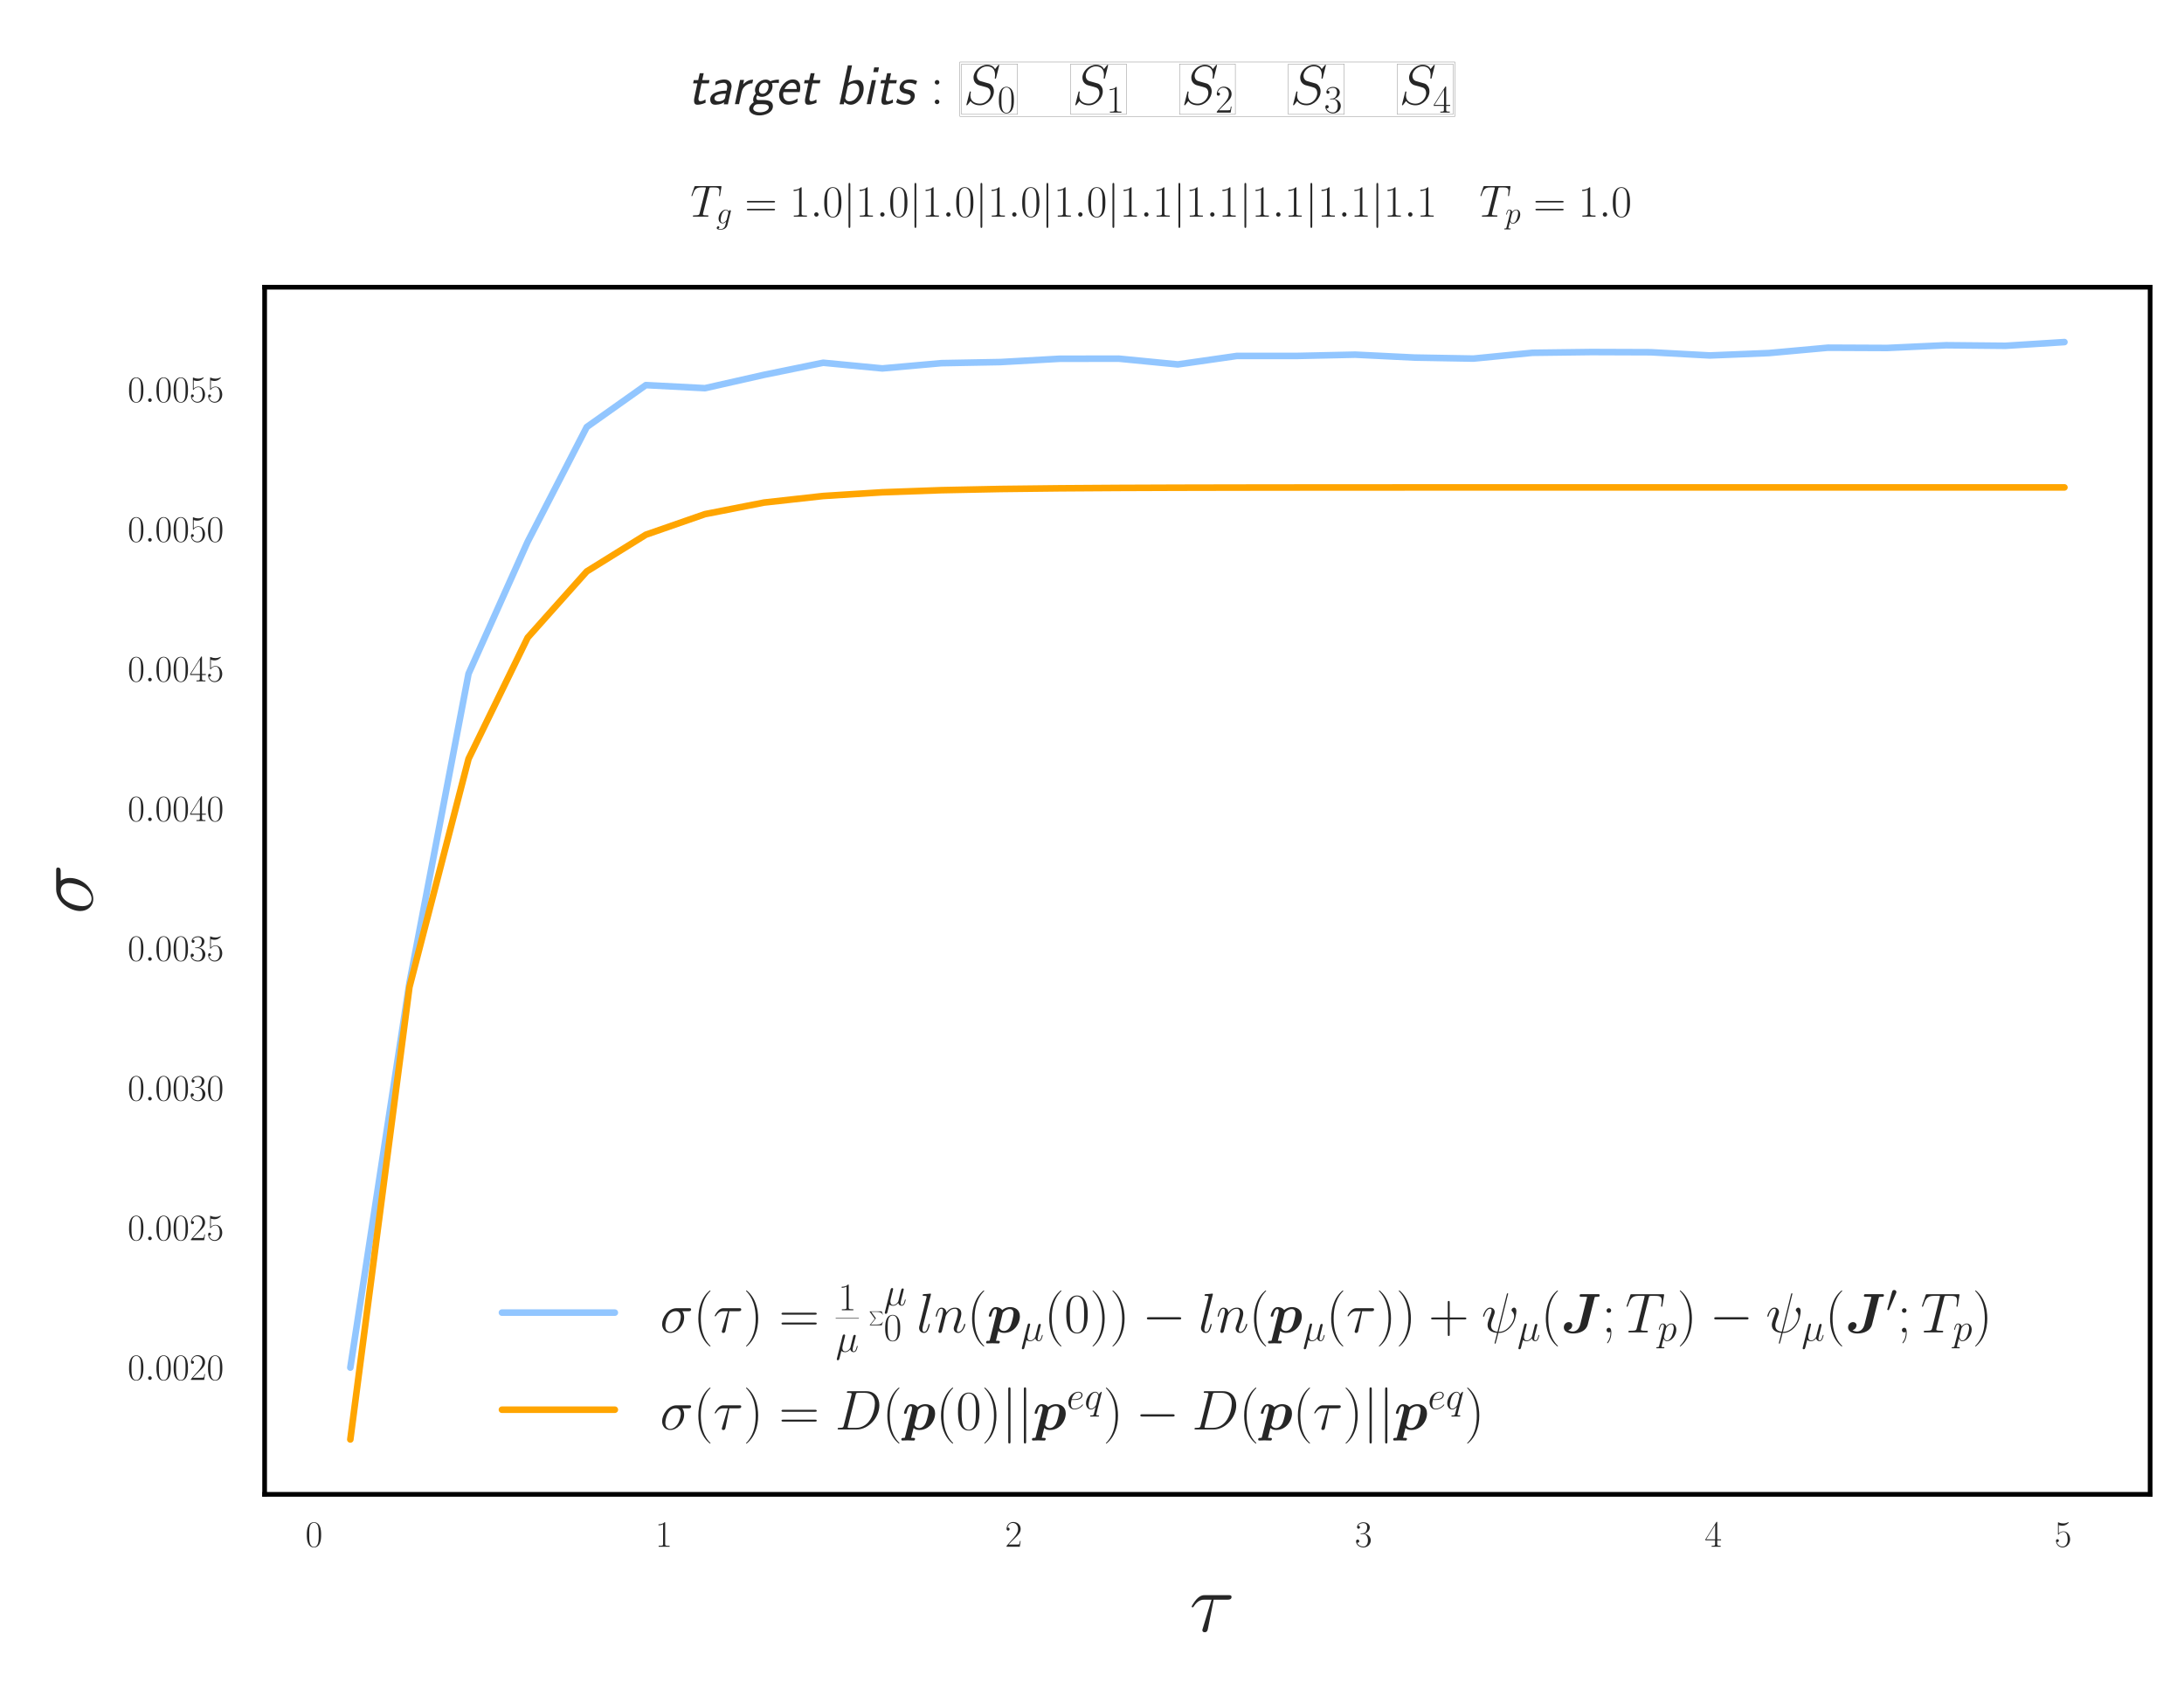 <?xml version="1.0" encoding="utf-8" standalone="no"?>
<!DOCTYPE svg PUBLIC "-//W3C//DTD SVG 1.1//EN"
  "http://www.w3.org/Graphics/SVG/1.1/DTD/svg11.dtd">
<!-- Created with matplotlib (https://matplotlib.org/) -->
<svg height="357.49pt" version="1.1" viewBox="0 0 464.361 357.49" width="464.361pt" xmlns="http://www.w3.org/2000/svg" xmlns:xlink="http://www.w3.org/1999/xlink">
 <defs>
  <style type="text/css">
*{stroke-linecap:butt;stroke-linejoin:round;}
  </style>
 </defs>
 <g id="figure_1">
  <g id="patch_1">
   <path d="M 0 357.49 
L 464.361 357.49 
L 464.361 -0 
L 0 -0 
z
" style="fill:none;"/>
  </g>
  <g id="axes_1">
   <g id="patch_2">
    <path d="M 56.265 317.664 
L 457.161 317.664 
L 457.161 61.056 
L 56.265 61.056 
z
" style="fill:none;"/>
   </g>
   <g id="matplotlib.axis_1">
    <g id="xtick_1">
     <g id="line2d_1"/>
     <g id="text_1">
      <!-- $\mathdefault{0}$ -->
      <defs>
       <path d="M 42 31.641 
C 42 37.75 41.906 48.125 37.703 56.109 
C 34 63.109 28.094 65.594 22.906 65.594 
C 18.094 65.594 12 63.406 8.203 56.203 
C 4.203 48.719 3.797 39.438 3.797 31.641 
C 3.797 25.953 3.906 17.281 7 9.672 
C 11.297 -0.609 19 -2 22.906 -2 
C 27.5 -2 34.5 -0.109 38.594 9.375 
C 41.594 16.281 42 24.359 42 31.641 
z
M 22.906 -0.406 
C 16.5 -0.406 12.703 5.078 11.297 12.688 
C 10.203 18.562 10.203 27.156 10.203 32.75 
C 10.203 40.438 10.203 46.828 11.5 52.922 
C 13.406 61.391 19 64 22.906 64 
C 27 64 32.297 61.297 34.203 53.125 
C 35.5 47.438 35.594 40.734 35.594 32.75 
C 35.594 26.25 35.594 18.266 34.406 12.375 
C 32.297 1.484 26.406 -0.406 22.906 -0.406 
z
" id="CMR17-48"/>
      </defs>
      <g style="fill:#262626;" transform="translate(64.932 328.799)scale(0.08 -0.08)">
       <use transform="scale(0.996)" xlink:href="#CMR17-48"/>
      </g>
     </g>
    </g>
    <g id="xtick_2">
     <g id="line2d_2"/>
     <g id="text_2">
      <!-- $\mathdefault{1}$ -->
      <defs>
       <path d="M 26.594 63.406 
C 26.594 65.5 26.5 65.5 25.094 65.5 
C 21.203 61.188 15.297 59.797 9.703 59.797 
C 9.406 59.797 8.906 59.797 8.797 59.5 
C 8.703 59.297 8.703 59.094 8.703 57 
C 11.797 57 17 57.594 21 59.984 
L 21 7.203 
C 21 3.688 20.797 2.5 12.203 2.5 
L 9.203 2.5 
L 9.203 0 
C 14 0 19 0 23.797 0 
C 28.594 0 33.594 0 38.406 0 
L 38.406 2.5 
L 35.406 2.5 
C 26.797 2.5 26.594 3.594 26.594 7.156 
z
" id="CMR17-49"/>
      </defs>
      <g style="fill:#262626;" transform="translate(139.31 328.799)scale(0.08 -0.08)">
       <use transform="scale(0.996)" xlink:href="#CMR17-49"/>
      </g>
     </g>
    </g>
    <g id="xtick_3">
     <g id="line2d_3"/>
     <g id="text_3">
      <!-- $\mathdefault{2}$ -->
      <defs>
       <path d="M 41.703 15.453 
L 39.906 15.453 
C 38.906 8.375 38.094 7.172 37.703 6.562 
C 37.203 5.766 30 5.766 28.594 5.766 
L 9.406 5.766 
C 13 9.672 20 16.75 28.5 24.953 
C 34.594 30.734 41.703 37.531 41.703 47.422 
C 41.703 59.219 32.297 66 21.797 66 
C 10.797 66 4.094 56.312 4.094 47.344 
C 4.094 43.438 7 42.938 8.203 42.938 
C 9.203 42.938 12.203 43.547 12.203 47.031 
C 12.203 50.109 9.594 51 8.203 51 
C 7.594 51 7 50.906 6.594 50.703 
C 8.5 59.219 14.297 63.406 20.406 63.406 
C 29.094 63.406 34.797 56.516 34.797 47.422 
C 34.797 38.734 29.703 31.25 24 24.75 
L 4.094 2.281 
L 4.094 0 
L 39.297 0 
z
" id="CMR17-50"/>
      </defs>
      <g style="fill:#262626;" transform="translate(213.688 328.799)scale(0.08 -0.08)">
       <use transform="scale(0.996)" xlink:href="#CMR17-50"/>
      </g>
     </g>
    </g>
    <g id="xtick_4">
     <g id="line2d_4"/>
     <g id="text_4">
      <!-- $\mathdefault{3}$ -->
      <defs>
       <path d="M 22.094 33.703 
C 31 33.703 34.906 25.969 34.906 17.031 
C 34.906 5 28.5 0.391 22.703 0.391 
C 17.406 0.391 8.797 3.031 6.094 10.828 
C 6.594 10.625 7.094 10.625 7.594 10.625 
C 10 10.625 11.797 12.219 11.797 14.812 
C 11.797 17.703 9.594 19 7.594 19 
C 5.906 19 3.297 18.203 3.297 14.469 
C 3.297 5.234 12.297 -2 22.906 -2 
C 34 -2 42.5 6.719 42.5 16.953 
C 42.5 26.672 34.5 33.703 25 34.797 
C 32.594 36.375 39.906 43.062 39.906 52.016 
C 39.906 59.688 32 65.297 23 65.297 
C 13.906 65.297 5.906 59.828 5.906 52.016 
C 5.906 48.594 8.5 48 9.797 48 
C 11.906 48 13.703 49.297 13.703 51.891 
C 13.703 54.469 11.906 55.766 9.797 55.766 
C 9.406 55.766 8.906 55.766 8.5 55.578 
C 11.406 61.859 19.297 63 22.797 63 
C 26.297 63 32.906 61.328 32.906 51.875 
C 32.906 49.109 32.5 44.188 29.094 39.844 
C 26.094 36 22.703 36 19.406 35.688 
C 18.906 35.688 16.594 35.453 16.203 35.453 
C 15.5 35.359 15.094 35.266 15.094 34.5 
C 15.094 33.797 15.203 33.703 17.203 33.703 
z
" id="CMR17-51"/>
      </defs>
      <g style="fill:#262626;" transform="translate(288.065 328.799)scale(0.08 -0.08)">
       <use transform="scale(0.996)" xlink:href="#CMR17-51"/>
      </g>
     </g>
    </g>
    <g id="xtick_5">
     <g id="line2d_5"/>
     <g id="text_5">
      <!-- $\mathdefault{4}$ -->
      <defs>
       <path d="M 33.594 64.406 
C 33.594 66.5 33.5 66.5 31.703 66.5 
L 2 19.594 
L 2 17 
L 27.797 17 
L 27.797 7.141 
C 27.797 3.5 27.594 2.5 20.594 2.5 
L 18.703 2.5 
L 18.703 0 
C 21.906 0 27.297 0 30.703 0 
C 34.094 0 39.5 0 42.703 0 
L 42.703 2.5 
L 40.797 2.5 
C 33.797 2.5 33.594 3.5 33.594 7.141 
L 33.594 17 
L 43.797 17 
L 43.797 19.594 
L 33.594 19.594 
z
M 28.094 57.859 
L 28.094 19.594 
L 4 19.594 
z
" id="CMR17-52"/>
      </defs>
      <g style="fill:#262626;" transform="translate(362.443 328.799)scale(0.08 -0.08)">
       <use transform="scale(0.996)" xlink:href="#CMR17-52"/>
      </g>
     </g>
    </g>
    <g id="xtick_6">
     <g id="line2d_6"/>
     <g id="text_6">
      <!-- $\mathdefault{5}$ -->
      <defs>
       <path d="M 11.406 57.688 
C 12.406 57.281 16.5 56 20.703 56 
C 30 56 35.094 61.109 38 64.062 
C 38 64.953 38 65.5 37.406 65.5 
C 37.297 65.5 37.094 65.5 36.297 65.047 
C 32.797 63.406 28.703 62.078 23.703 62.078 
C 20.703 62.078 16.203 62.484 11.297 64.672 
C 10.203 65.172 10 65.172 9.906 65.172 
C 9.406 65.172 9.297 65.062 9.297 63.078 
L 9.297 34.422 
C 9.297 32.641 9.297 32.141 10.297 32.141 
C 10.797 32.141 11 32.344 11.5 33.031 
C 14.703 37.516 19.094 39.406 24.094 39.406 
C 27.594 39.406 35.094 37.219 35.094 20.141 
C 35.094 16.953 35.094 11.172 32.094 6.578 
C 29.594 2.484 25.703 0.391 21.406 0.391 
C 14.797 0.391 8.094 5 6.297 12.719 
C 6.703 12.609 7.5 12.422 7.906 12.422 
C 9.203 12.422 11.703 13.125 11.703 16.219 
C 11.703 18.906 9.797 20 7.906 20 
C 5.594 20 4.094 18.594 4.094 15.797 
C 4.094 7.094 11 -2 21.594 -2 
C 31.906 -2 41.703 6.875 41.703 19.75 
C 41.703 31.719 33.906 41 24.203 41 
C 19.094 41 14.797 39.109 11.406 35.531 
z
" id="CMR17-53"/>
      </defs>
      <g style="fill:#262626;" transform="translate(436.821 328.799)scale(0.08 -0.08)">
       <use transform="scale(0.996)" xlink:href="#CMR17-53"/>
      </g>
     </g>
    </g>
    <g id="text_7">
     <!-- $\tau$ -->
     <defs>
      <path d="M 28.703 37.625 
L 45.297 37.625 
C 46.594 37.625 49.906 37.625 49.906 40.812 
C 49.906 43 48 43 46.203 43 
L 18.703 43 
C 16.406 43 13 43 8.406 38.125 
C 5.797 35.234 2.594 29.953 2.594 29.359 
C 2.594 28.766 3.094 28.562 3.703 28.562 
C 4.406 28.562 4.5 28.859 5 29.453 
C 10.203 37.625 15.406 37.625 17.906 37.625 
L 26.203 37.625 
L 15.797 3.484 
C 15.297 1.984 15.297 1.781 15.297 1.484 
C 15.297 0.391 16 -1 18 -1 
C 21.094 -1 21.594 1.688 21.906 3.172 
z
" id="CMMI12-28"/>
     </defs>
     <g style="fill:#262626;" transform="translate(252.9 346.802)scale(0.18 -0.18)">
      <use transform="scale(0.996)" xlink:href="#CMMI12-28"/>
     </g>
    </g>
   </g>
   <g id="matplotlib.axis_2">
    <g id="ytick_1">
     <g id="line2d_7"/>
     <g id="text_8">
      <!-- $\mathdefault{0.0020}$ -->
      <defs>
       <path d="M 18.406 4.797 
C 18.406 7.688 16 9.672 13.594 9.672 
C 10.703 9.672 8.703 7.281 8.703 4.891 
C 8.703 2 11.094 0 13.5 0 
C 16.406 0 18.406 2.391 18.406 4.797 
z
" id="CMMI12-58"/>
      </defs>
      <g style="fill:#262626;" transform="translate(27.141 293.339)scale(0.08 -0.08)">
       <use transform="scale(0.996)" xlink:href="#CMR17-48"/>
       <use transform="translate(45.69 0)scale(0.996)" xlink:href="#CMMI12-58"/>
       <use transform="translate(72.788 0)scale(0.996)" xlink:href="#CMR17-48"/>
       <use transform="translate(118.478 0)scale(0.996)" xlink:href="#CMR17-48"/>
       <use transform="translate(164.169 0)scale(0.996)" xlink:href="#CMR17-50"/>
       <use transform="translate(209.859 0)scale(0.996)" xlink:href="#CMR17-48"/>
      </g>
     </g>
    </g>
    <g id="ytick_2">
     <g id="line2d_8"/>
     <g id="text_9">
      <!-- $\mathdefault{0.0025}$ -->
      <g style="fill:#262626;" transform="translate(27.141 263.64)scale(0.08 -0.08)">
       <use transform="scale(0.996)" xlink:href="#CMR17-48"/>
       <use transform="translate(45.69 0)scale(0.996)" xlink:href="#CMMI12-58"/>
       <use transform="translate(72.788 0)scale(0.996)" xlink:href="#CMR17-48"/>
       <use transform="translate(118.478 0)scale(0.996)" xlink:href="#CMR17-48"/>
       <use transform="translate(164.169 0)scale(0.996)" xlink:href="#CMR17-50"/>
       <use transform="translate(209.859 0)scale(0.996)" xlink:href="#CMR17-53"/>
      </g>
     </g>
    </g>
    <g id="ytick_3">
     <g id="line2d_9"/>
     <g id="text_10">
      <!-- $\mathdefault{0.0030}$ -->
      <g style="fill:#262626;" transform="translate(27.141 233.941)scale(0.08 -0.08)">
       <use transform="scale(0.996)" xlink:href="#CMR17-48"/>
       <use transform="translate(45.69 0)scale(0.996)" xlink:href="#CMMI12-58"/>
       <use transform="translate(72.788 0)scale(0.996)" xlink:href="#CMR17-48"/>
       <use transform="translate(118.478 0)scale(0.996)" xlink:href="#CMR17-48"/>
       <use transform="translate(164.169 0)scale(0.996)" xlink:href="#CMR17-51"/>
       <use transform="translate(209.859 0)scale(0.996)" xlink:href="#CMR17-48"/>
      </g>
     </g>
    </g>
    <g id="ytick_4">
     <g id="line2d_10"/>
     <g id="text_11">
      <!-- $\mathdefault{0.0035}$ -->
      <g style="fill:#262626;" transform="translate(27.141 204.242)scale(0.08 -0.08)">
       <use transform="scale(0.996)" xlink:href="#CMR17-48"/>
       <use transform="translate(45.69 0)scale(0.996)" xlink:href="#CMMI12-58"/>
       <use transform="translate(72.788 0)scale(0.996)" xlink:href="#CMR17-48"/>
       <use transform="translate(118.478 0)scale(0.996)" xlink:href="#CMR17-48"/>
       <use transform="translate(164.169 0)scale(0.996)" xlink:href="#CMR17-51"/>
       <use transform="translate(209.859 0)scale(0.996)" xlink:href="#CMR17-53"/>
      </g>
     </g>
    </g>
    <g id="ytick_5">
     <g id="line2d_11"/>
     <g id="text_12">
      <!-- $\mathdefault{0.0040}$ -->
      <g style="fill:#262626;" transform="translate(27.141 174.543)scale(0.08 -0.08)">
       <use transform="scale(0.996)" xlink:href="#CMR17-48"/>
       <use transform="translate(45.69 0)scale(0.996)" xlink:href="#CMMI12-58"/>
       <use transform="translate(72.788 0)scale(0.996)" xlink:href="#CMR17-48"/>
       <use transform="translate(118.478 0)scale(0.996)" xlink:href="#CMR17-48"/>
       <use transform="translate(164.169 0)scale(0.996)" xlink:href="#CMR17-52"/>
       <use transform="translate(209.859 0)scale(0.996)" xlink:href="#CMR17-48"/>
      </g>
     </g>
    </g>
    <g id="ytick_6">
     <g id="line2d_12"/>
     <g id="text_13">
      <!-- $\mathdefault{0.0045}$ -->
      <g style="fill:#262626;" transform="translate(27.141 144.844)scale(0.08 -0.08)">
       <use transform="scale(0.996)" xlink:href="#CMR17-48"/>
       <use transform="translate(45.69 0)scale(0.996)" xlink:href="#CMMI12-58"/>
       <use transform="translate(72.788 0)scale(0.996)" xlink:href="#CMR17-48"/>
       <use transform="translate(118.478 0)scale(0.996)" xlink:href="#CMR17-48"/>
       <use transform="translate(164.169 0)scale(0.996)" xlink:href="#CMR17-52"/>
       <use transform="translate(209.859 0)scale(0.996)" xlink:href="#CMR17-53"/>
      </g>
     </g>
    </g>
    <g id="ytick_7">
     <g id="line2d_13"/>
     <g id="text_14">
      <!-- $\mathdefault{0.0050}$ -->
      <g style="fill:#262626;" transform="translate(27.141 115.145)scale(0.08 -0.08)">
       <use transform="scale(0.996)" xlink:href="#CMR17-48"/>
       <use transform="translate(45.69 0)scale(0.996)" xlink:href="#CMMI12-58"/>
       <use transform="translate(72.788 0)scale(0.996)" xlink:href="#CMR17-48"/>
       <use transform="translate(118.478 0)scale(0.996)" xlink:href="#CMR17-48"/>
       <use transform="translate(164.169 0)scale(0.996)" xlink:href="#CMR17-53"/>
       <use transform="translate(209.859 0)scale(0.996)" xlink:href="#CMR17-48"/>
      </g>
     </g>
    </g>
    <g id="ytick_8">
     <g id="line2d_14"/>
     <g id="text_15">
      <!-- $\mathdefault{0.0055}$ -->
      <g style="fill:#262626;" transform="translate(27.141 85.445)scale(0.08 -0.08)">
       <use transform="scale(0.996)" xlink:href="#CMR17-48"/>
       <use transform="translate(45.69 0)scale(0.996)" xlink:href="#CMMI12-58"/>
       <use transform="translate(72.788 0)scale(0.996)" xlink:href="#CMR17-48"/>
       <use transform="translate(118.478 0)scale(0.996)" xlink:href="#CMR17-48"/>
       <use transform="translate(164.169 0)scale(0.996)" xlink:href="#CMR17-53"/>
       <use transform="translate(209.859 0)scale(0.996)" xlink:href="#CMR17-53"/>
      </g>
     </g>
    </g>
    <g id="text_16">
     <!-- $\sigma$ -->
     <defs>
      <path d="M 50.797 37.625 
C 52.094 37.625 55.406 37.625 55.406 40.812 
C 55.406 43 53.5 43 51.703 43 
L 29.594 43 
C 14.594 43 3.797 26.344 3.797 14.562 
C 3.797 6.094 9.297 -1 18.297 -1 
C 30.094 -1 43 11.672 43 26.641 
C 43 30.531 42.094 34.312 39.703 37.625 
z
M 18.406 1 
C 13.297 1 9.594 4.891 9.594 11.781 
C 9.594 17.766 13.203 37.625 27.906 37.625 
C 32.203 37.625 37 35.531 37 27.828 
C 37 24.344 35.406 15.953 31.906 10.188 
C 28.297 4.297 22.906 1 18.406 1 
z
" id="CMMI12-27"/>
     </defs>
     <g style="fill:#262626;" transform="translate(19.653 194.35)rotate(-90)scale(0.18 -0.18)">
      <use transform="scale(0.996)" xlink:href="#CMMI12-27"/>
     </g>
    </g>
   </g>
   <g id="line2d_15">
    <path clip-path="url(#p50bf832bb1)" d="M 74.487 290.725 
L 87.054 208.979 
L 99.622 143.221 
L 112.189 115.165 
L 124.756 90.777 
L 137.324 81.866 
L 149.891 82.518 
L 162.458 79.679 
L 175.025 77.113 
L 187.593 78.317 
L 200.16 77.2 
L 212.727 76.967 
L 225.294 76.265 
L 237.862 76.242 
L 250.429 77.468 
L 262.996 75.663 
L 275.564 75.67 
L 288.131 75.393 
L 300.698 76.009 
L 313.265 76.229 
L 325.833 74.996 
L 338.4 74.837 
L 350.967 74.882 
L 363.534 75.563 
L 376.102 75.053 
L 388.669 73.913 
L 401.236 73.969 
L 413.804 73.391 
L 426.371 73.511 
L 438.938 72.72 
" style="fill:none;stroke:#92c6ff;stroke-linecap:round;stroke-width:1.4;"/>
   </g>
   <g id="line2d_16">
    <path clip-path="url(#p50bf832bb1)" d="M 74.487 306 
L 87.054 209.84 
L 99.622 161.322 
L 112.189 135.547 
L 124.756 121.473 
L 137.324 113.666 
L 149.891 109.294 
L 162.458 106.832 
L 175.025 105.439 
L 187.593 104.65 
L 200.16 104.202 
L 212.727 103.948 
L 225.294 103.803 
L 237.862 103.721 
L 250.429 103.674 
L 262.996 103.648 
L 275.564 103.633 
L 288.131 103.624 
L 300.698 103.619 
L 313.265 103.616 
L 325.833 103.615 
L 338.4 103.614 
L 350.967 103.613 
L 363.534 103.613 
L 376.102 103.613 
L 388.669 103.613 
L 401.236 103.613 
L 413.804 103.613 
L 426.371 103.613 
L 438.938 103.613 
" style="fill:none;stroke:#ffa500;stroke-linecap:round;stroke-width:1.4;"/>
   </g>
   <g id="patch_3">
    <path d="M 56.265 317.664 
L 56.265 61.056 
" style="fill:none;stroke:#000000;stroke-linecap:square;stroke-linejoin:miter;"/>
   </g>
   <g id="patch_4">
    <path d="M 457.161 317.664 
L 457.161 61.056 
" style="fill:none;stroke:#000000;stroke-linecap:square;stroke-linejoin:miter;"/>
   </g>
   <g id="patch_5">
    <path d="M 56.265 317.664 
L 457.161 317.664 
" style="fill:none;stroke:#000000;stroke-linecap:square;stroke-linejoin:miter;"/>
   </g>
   <g id="patch_6">
    <path d="M 56.265 61.056 
L 457.161 61.056 
" style="fill:none;stroke:#000000;stroke-linecap:square;stroke-linejoin:miter;"/>
   </g>
   <g id="text_17">
    <!-- $T_g=1.0|1.0|1.0|1.0|1.0|1.1|1.1|1.1|1.1|1.1\quad T_p=1.0\quad $ -->
    <defs>
     <path d="M 41.703 61.094 
C 42.297 63.5 42.5 64.391 44 64.797 
C 44.797 65 48.094 65 50.203 65 
C 60.203 65 64.906 64.594 64.906 56.781 
C 64.906 55.266 64.5 51.484 63.906 47.766 
L 63.797 46.562 
C 63.797 46.156 64.203 45.562 64.797 45.562 
C 65.797 45.562 65.797 46.062 66.094 47.656 
L 69 65.375 
C 69.203 66.297 69.203 66.5 69.203 66.797 
C 69.203 67.891 68.594 67.891 66.594 67.891 
L 11.906 67.891 
C 9.594 67.891 9.5 67.797 8.906 66 
L 2.797 47.969 
C 2.703 47.75 2.406 46.656 2.406 46.562 
C 2.406 46.062 2.797 45.562 3.406 45.562 
C 4.203 45.562 4.406 45.953 4.797 47.25 
C 9 59.391 11.094 65 24.406 65 
L 31.094 65 
C 33.5 65 34.5 65 34.5 63.891 
C 34.5 63.578 34.5 63.391 34 61.578 
L 20.594 7.797 
C 19.594 3.891 19.406 2.891 8.797 2.891 
C 6.297 2.891 5.594 2.891 5.594 1 
C 5.594 0 6.703 0 7.203 0 
C 9.703 0 12.297 0 14.797 0 
L 30.406 0 
C 32.906 0 35.594 0 38.094 0 
C 39.203 0 40.203 0 40.203 1.891 
C 40.203 2.891 39.5 2.891 36.906 2.891 
C 27.906 2.891 27.906 3.797 27.906 5.297 
C 27.906 5.406 27.906 6.109 28.297 7.719 
z
" id="CMMI12-84"/>
     <path d="M 33.797 12.672 
C 33.406 11.078 33.203 10.672 31.906 9.188 
C 27.797 3.891 23.594 2 20.5 2 
C 17.203 2 14.094 4.594 14.094 11.469 
C 14.094 16.766 17.094 27.938 19.297 32.438 
C 22.203 38.016 26.703 42.016 30.906 42.016 
C 37.5 42.016 38.797 33.828 38.797 33.234 
L 38.5 31.828 
z
M 40 37.422 
C 38.703 40.312 35.906 44 30.906 44 
C 20 44 7.594 30.328 7.594 15.469 
C 7.594 5.094 13.906 0 20.297 0 
C 25.594 0 30.297 4.188 32.094 6.188 
L 29.906 -2.672 
C 28.5 -8.062 27.906 -10.531 24.297 -13.969 
C 20.203 -18 16.406 -18 14.203 -18 
C 11.203 -18 8.703 -17.797 6.203 -17.016 
C 9.406 -16.141 10.203 -13.406 10.203 -12.328 
C 10.203 -10.766 9 -9.188 6.797 -9.188 
C 4.406 -9.188 1.797 -11.156 1.797 -14.406 
C 1.797 -18.438 5.906 -20 14.406 -20 
C 27.297 -20 34 -11.766 35.297 -6.406 
L 46.406 38.047 
C 46.703 39.234 46.703 39.438 46.703 39.625 
C 46.703 41.016 45.594 42.109 44.094 42.109 
C 41.703 42.109 40.297 40.109 40 37.422 
z
" id="CMMI12-103"/>
     <path d="M 64.297 31.516 
C 65.797 31.516 67.297 31.516 67.297 33.203 
C 67.297 35 65.594 35 63.906 35 
L 8 35 
C 6.297 35 4.594 35 4.594 33.203 
C 4.594 31.516 6.094 31.516 7.594 31.516 
z
M 63.906 14 
C 65.594 14 67.297 14 67.297 15.797 
C 67.297 17.484 65.797 17.484 64.297 17.484 
L 7.594 17.484 
C 6.094 17.484 4.594 17.484 4.594 15.797 
C 4.594 14 6.297 14 8 14 
z
" id="CMR17-61"/>
     <path d="M 15.906 71.406 
C 15.906 73.203 15.906 75 13.906 75 
C 11.906 75 11.906 73.203 11.906 71.406 
L 11.906 -21.406 
C 11.906 -23.203 11.906 -25 13.906 -25 
C 15.906 -25 15.906 -23.203 15.906 -21.406 
z
" id="CMSY10-106"/>
     <path d="M 4.297 -12.328 
C 3.594 -15.312 3.203 -16.109 -0.906 -16.109 
C -2.094 -16.109 -3.094 -16.109 -3.094 -18 
C -3.094 -18.203 -3 -19 -1.906 -19 
C -0.594 -19 0.797 -19 2.094 -19 
L 6.406 -19 
C 8.5 -19 13.594 -19 15.703 -19 
C 16.297 -19 17.5 -19 17.5 -17.203 
C 17.5 -16.109 16.797 -16.109 15.094 -16.109 
C 10.5 -16.109 10.203 -15.422 10.203 -14.641 
C 10.203 -13.453 14.703 3.422 15.297 5.688 
C 16.406 2.891 19.094 -1 24.297 -1 
C 35.594 -1 47.797 13.672 47.797 28.344 
C 47.797 37.516 42.594 44 35.094 44 
C 28.703 44 23.297 37.812 22.203 36.422 
C 21.406 41.406 17.5 44 13.5 44 
C 10.594 44 8.297 42.609 6.406 38.812 
C 4.594 35.219 3.203 29.141 3.203 28.734 
C 3.203 28.344 3.594 27.844 4.297 27.844 
C 5.094 27.844 5.203 27.938 5.797 30.234 
C 7.297 36.125 9.203 42.016 13.203 42.016 
C 15.5 42.016 16.297 40.422 16.297 37.453 
C 16.297 35.078 16 34.078 15.594 32.297 
z
M 21.594 31.141 
C 22.297 33.922 25.094 36.828 26.703 38.219 
C 27.797 39.219 31.094 42.016 34.906 42.016 
C 39.297 42.016 41.297 37.625 41.297 32.438 
C 41.297 27.641 38.5 16.359 36 11.172 
C 33.5 5.781 28.906 1 24.297 1 
C 17.5 1 16.406 9.578 16.406 9.984 
C 16.406 10.281 16.594 11.078 16.703 11.578 
z
" id="CMMI12-112"/>
    </defs>
    <g style="fill:#262626;" transform="translate(146.785 46.056)scale(0.096 -0.096)">
     <use transform="scale(0.996)" xlink:href="#CMMI12-84"/>
     <use transform="translate(57.175 -14.944)scale(0.697)" xlink:href="#CMMI12-103"/>
     <use transform="translate(120.547 0)scale(0.996)" xlink:href="#CMR17-61"/>
     <use transform="translate(219.936 0)scale(0.996)" xlink:href="#CMR17-49"/>
     <use transform="translate(265.626 0)scale(0.996)" xlink:href="#CMMI12-58"/>
     <use transform="translate(292.723 0)scale(0.996)" xlink:href="#CMR17-48"/>
     <use transform="translate(338.414 0)scale(0.996)" xlink:href="#CMSY10-106"/>
     <use transform="translate(366.088 0)scale(0.996)" xlink:href="#CMR17-49"/>
     <use transform="translate(411.778 0)scale(0.996)" xlink:href="#CMMI12-58"/>
     <use transform="translate(438.876 0)scale(0.996)" xlink:href="#CMR17-48"/>
     <use transform="translate(484.566 0)scale(0.996)" xlink:href="#CMSY10-106"/>
     <use transform="translate(512.24 0)scale(0.996)" xlink:href="#CMR17-49"/>
     <use transform="translate(557.931 0)scale(0.996)" xlink:href="#CMMI12-58"/>
     <use transform="translate(585.028 0)scale(0.996)" xlink:href="#CMR17-48"/>
     <use transform="translate(630.718 0)scale(0.996)" xlink:href="#CMSY10-106"/>
     <use transform="translate(658.392 0)scale(0.996)" xlink:href="#CMR17-49"/>
     <use transform="translate(704.083 0)scale(0.996)" xlink:href="#CMMI12-58"/>
     <use transform="translate(731.18 0)scale(0.996)" xlink:href="#CMR17-48"/>
     <use transform="translate(776.87 0)scale(0.996)" xlink:href="#CMSY10-106"/>
     <use transform="translate(804.545 0)scale(0.996)" xlink:href="#CMR17-49"/>
     <use transform="translate(850.235 0)scale(0.996)" xlink:href="#CMMI12-58"/>
     <use transform="translate(877.332 0)scale(0.996)" xlink:href="#CMR17-48"/>
     <use transform="translate(923.023 0)scale(0.996)" xlink:href="#CMSY10-106"/>
     <use transform="translate(950.697 0)scale(0.996)" xlink:href="#CMR17-49"/>
     <use transform="translate(996.387 0)scale(0.996)" xlink:href="#CMMI12-58"/>
     <use transform="translate(1023.484 0)scale(0.996)" xlink:href="#CMR17-49"/>
     <use transform="translate(1069.175 0)scale(0.996)" xlink:href="#CMSY10-106"/>
     <use transform="translate(1096.849 0)scale(0.996)" xlink:href="#CMR17-49"/>
     <use transform="translate(1142.539 0)scale(0.996)" xlink:href="#CMMI12-58"/>
     <use transform="translate(1169.637 0)scale(0.996)" xlink:href="#CMR17-49"/>
     <use transform="translate(1215.327 0)scale(0.996)" xlink:href="#CMSY10-106"/>
     <use transform="translate(1243.001 0)scale(0.996)" xlink:href="#CMR17-49"/>
     <use transform="translate(1288.692 0)scale(0.996)" xlink:href="#CMMI12-58"/>
     <use transform="translate(1315.789 0)scale(0.996)" xlink:href="#CMR17-49"/>
     <use transform="translate(1361.479 0)scale(0.996)" xlink:href="#CMSY10-106"/>
     <use transform="translate(1389.153 0)scale(0.996)" xlink:href="#CMR17-49"/>
     <use transform="translate(1434.844 0)scale(0.996)" xlink:href="#CMMI12-58"/>
     <use transform="translate(1461.941 0)scale(0.996)" xlink:href="#CMR17-49"/>
     <use transform="translate(1507.632 0)scale(0.996)" xlink:href="#CMSY10-106"/>
     <use transform="translate(1535.306 0)scale(0.996)" xlink:href="#CMR17-49"/>
     <use transform="translate(1580.996 0)scale(0.996)" xlink:href="#CMMI12-58"/>
     <use transform="translate(1608.093 0)scale(0.996)" xlink:href="#CMR17-49"/>
     <use transform="translate(1747.471 0)scale(0.996)" xlink:href="#CMMI12-84"/>
     <use transform="translate(1804.646 -14.944)scale(0.697)" xlink:href="#CMMI12-112"/>
     <use transform="translate(1867.09 0)scale(0.996)" xlink:href="#CMR17-61"/>
     <use transform="translate(1966.479 0)scale(0.996)" xlink:href="#CMR17-49"/>
     <use transform="translate(2012.169 0)scale(0.996)" xlink:href="#CMMI12-58"/>
     <use transform="translate(2039.266 0)scale(0.996)" xlink:href="#CMR17-48"/>
    </g>
   </g>
   <g id="legend_1">
    <g id="line2d_17">
     <path d="M 106.723 279.036 
L 130.723 279.036 
" style="fill:none;stroke:#92c6ff;stroke-linecap:round;stroke-width:1.4;"/>
    </g>
    <g id="line2d_18"/>
    <g id="text_18">
     <!-- $\sigma(\tau)=\frac{1}{\mu}\sum_{0}^{\mu}ln(\bm{p}_{\mu}(0))-ln(\bm{p}_{\mu}(\tau))+\psi_{\mu}(\bm{J};T_p)-\psi_{\mu}(\bm{J}^{\prime};T_p)$ -->
     <defs>
      <path d="M 30.594 -24.391 
C 30.594 -24.297 30.594 -24.094 30.297 -23.797 
C 25.703 -19.125 13.406 -6.359 13.406 24.703 
C 13.406 55.766 25.5 68.422 30.406 73.391 
C 30.406 73.5 30.594 73.703 30.594 74 
C 30.594 74.297 30.297 74.5 29.906 74.5 
C 28.797 74.5 20.297 67.125 15.406 56.156 
C 10.406 45.109 9 34.359 9 24.812 
C 9 17.625 9.703 5.484 15.703 -7.359 
C 20.5 -17.734 28.703 -25 29.906 -25 
C 30.406 -25 30.594 -24.797 30.594 -24.391 
z
" id="CMR17-40"/>
      <path d="M 26.297 24.703 
C 26.297 31.875 25.594 44.016 19.594 56.859 
C 14.797 67.234 6.594 74.5 5.406 74.5 
C 5.094 74.5 4.703 74.391 4.703 73.891 
C 4.703 73.703 4.797 73.594 4.906 73.391 
C 9.703 68.406 21.906 55.75 21.906 24.75 
C 21.906 -6.359 9.797 -19.016 4.906 -24.016 
C 4.797 -24.203 4.703 -24.312 4.703 -24.5 
C 4.703 -25 5.094 -25 5.406 -25 
C 6.5 -25 15 -17.625 19.906 -6.656 
C 24.906 4.391 26.297 15.141 26.297 24.703 
z
" id="CMR17-41"/>
      <path d="M 14.406 2.188 
C 16.906 -0.094 20.594 -1 24 -1 
C 30.406 -1 34.797 3.25 37.094 6.328 
C 38.094 1.078 42.297 -1 45.797 -1 
C 48.797 -1 51.203 0.781 53 4.328 
C 54.594 7.703 56 13.734 56 14.109 
C 56 14.609 55.594 15 55 15 
C 54.094 15 54 14.5 53.594 13.031 
C 52.094 7.203 50.203 1 46.094 1 
C 43.203 1 43 3.578 43 5.594 
C 43 7.875 43.906 11.484 44.594 14.469 
L 47.406 25.234 
C 47.797 27.141 48.906 31.609 49.406 33.422 
C 50 35.812 51.094 40.109 51.094 40.5 
C 51.094 42 49.906 43 48.406 43 
C 47.5 43 45.406 42.594 44.594 39.609 
L 37.594 11.875 
C 37.094 9.875 37.094 9.672 35.797 8.078 
C 34.594 6.391 30.703 1 24.406 1 
C 18.797 1 17 5.094 17 9.766 
C 17 12.672 17.906 16.156 18.297 17.859 
L 22.797 35.828 
C 23.297 37.719 24.094 40.906 24.094 41.516 
C 24.094 43.109 22.797 44 21.5 44 
C 20.594 44 18.406 43.703 17.594 40.5 
L 3.094 -17.297 
C 3 -17.797 2.797 -18.391 2.797 -19 
C 2.797 -20.5 4 -21.5 5.5 -21.5 
C 8.406 -21.5 9 -19.188 9.703 -16.406 
z
" id="CMMI12-22"/>
      <path d="M 42.094 -53.406 
L 6.594 -97.297 
C 5.797 -98.297 5.703 -98.5 5.703 -98.906 
C 5.703 -100 6.594 -100 8.406 -100 
L 91.297 -100 
L 99.906 -75.094 
L 97.406 -75.094 
C 94.906 -82.594 88.203 -88.703 79.703 -91.594 
C 78.094 -92.094 71.203 -94.5 56.5 -94.5 
L 14 -94.5 
L 48.703 -51.594 
C 49.406 -50.703 49.594 -50.406 49.594 -50 
C 49.594 -49.594 49.5 -49.5 48.906 -48.594 
L 16.406 -4 
L 56 -4 
C 67.406 -4 90.406 -4.703 97.406 -23.406 
L 99.906 -23.406 
L 91.297 0 
L 8.406 0 
C 5.703 0 5.594 -0.094 5.594 -3.203 
z
" id="CMEX10-80"/>
      <path d="M 25.406 66.516 
C 25.5 66.906 25.703 67.5 25.703 68 
C 25.703 69 24.703 69 24.5 69 
C 24.406 69 20.797 68.641 19 68.391 
C 17.297 68.391 15.797 68.094 14 68.094 
C 11.594 67.891 10.906 67.797 10.906 66 
C 10.906 65 11.906 65 12.906 65 
C 18 65 18 64.094 18 63.109 
C 18 62.719 18 62.516 17.5 60.734 
L 5.094 11.422 
C 4.797 10.328 4.594 9.531 4.594 7.953 
C 4.594 2.984 8.297 -1 13.406 -1 
C 16.703 -1 18.906 1.188 20.5 4.281 
C 22.203 7.547 23.594 13.812 23.594 14.203 
C 23.594 14.703 23.203 15.109 22.594 15.109 
C 21.703 15.109 21.594 14.609 21.203 13.125 
C 19.406 6.266 17.594 1 13.594 1 
C 10.594 1 10.594 4.172 10.594 5.578 
C 10.594 5.969 10.594 8.047 11.297 10.844 
z
" id="CMMI12-108"/>
      <path d="M 20.594 29.234 
C 20.797 29.844 23.297 34.828 27 38.016 
C 29.594 40.406 33 42.016 36.906 42.016 
C 40.906 42.016 42.297 39.016 42.297 35.031 
C 42.297 29.344 38.203 17.969 36.203 12.578 
C 35.297 10.172 34.797 8.875 34.797 7.078 
C 34.797 2.594 37.906 -1 42.703 -1 
C 52 -1 55.5 13.672 55.5 14.266 
C 55.5 14.766 55.094 15.172 54.5 15.172 
C 53.594 15.172 53.5 14.875 53 13.172 
C 50.703 4.984 46.906 1 43 1 
C 42 1 40.406 1 40.406 4.203 
C 40.406 6.703 41.5 9.703 42.094 11.094 
C 44.094 16.609 48.297 27.812 48.297 33.516 
C 48.297 39.5 44.797 44 37.203 44 
C 28.297 44 23.594 37.734 21.797 35.234 
C 21.5 40.906 17.406 44 13 44 
C 9.797 44 7.594 42.109 5.906 38.719 
C 4.094 35.125 2.703 29.141 2.703 28.734 
C 2.703 28.344 3.094 27.844 3.797 27.844 
C 4.594 27.844 4.703 27.938 5.297 30.234 
C 6.906 36.328 8.703 42.016 12.703 42.016 
C 15 42.016 15.797 40.406 15.797 37.422 
C 15.797 35.219 14.797 31.328 14.094 28.234 
L 11.297 17.469 
C 10.906 15.562 9.797 11.078 9.297 9.281 
C 8.594 6.688 7.5 2 7.5 1.5 
C 7.5 0.094 8.594 -1 10.094 -1 
C 11.297 -1 12.703 -0.406 13.5 1.094 
C 13.703 1.594 14.594 5.094 15.094 7.078 
L 17.297 16.062 
z
" id="CMMI12-110"/>
      <path d="M 5.203 -13.188 
C 4.797 -14.594 4.703 -14.688 4.594 -14.797 
C 4 -15 2.906 -15 2 -15 
C 0.297 -15 -1.5 -15 -1.5 -17.781 
C -1.5 -18.875 -0.703 -19.672 0.406 -19.672 
C 3.297 -19.672 6.594 -19.375 9.594 -19.375 
C 13.094 -19.375 16.906 -19.672 20.297 -19.672 
C 21 -19.672 22.906 -19.672 22.906 -16.719 
C 22.906 -15 21.297 -15 20.297 -15 
C 18.906 -15 17.297 -15 16 -14.906 
L 20.297 2.578 
C 21.797 1.188 25.094 -1 30.406 -1 
C 47.797 -1 58.594 14.797 58.594 28.5 
C 58.594 40.797 49.406 45 41.094 45 
C 34 45 28.797 41.094 27.203 39.609 
C 23.406 45 16.797 45 15.703 45 
C 12 45 9.094 42.906 7 39.312 
C 4.5 35.312 3.203 29.906 3.203 29.406 
C 3.203 28.016 4.703 28.016 5.594 28.016 
C 6.703 28.016 7.094 28.016 7.594 28.516 
C 7.797 28.703 7.797 28.906 8.406 31.406 
C 10.406 39.406 12.703 41.406 15.203 41.406 
C 16.297 41.406 17.5 41.016 17.5 37.703 
C 17.5 36.203 17.297 34.797 16.906 33.406 
z
M 28.203 34.906 
C 31.094 38.312 35.797 41.406 40.594 41.406 
C 46.797 41.406 47.297 36 47.297 33.797 
C 47.297 28.609 43.906 16.297 42.297 12.391 
C 39.203 5.094 34.297 2.578 30.203 2.578 
C 24.297 2.578 21.906 7.297 21.906 8.391 
L 22.094 9.781 
z
" id="CMMIB10-112"/>
      <path d="M 65.906 23 
C 67.594 23 69.406 23 69.406 25 
C 69.406 27 67.594 27 65.906 27 
L 11.797 27 
C 10.094 27 8.297 27 8.297 25 
C 8.297 23 10.094 23 11.797 23 
z
" id="CMSY10-0"/>
      <path d="M 37.703 23 
L 64.203 23 
C 65.594 23 67.297 23 67.297 24.688 
C 67.297 26.484 65.703 26.484 64.203 26.484 
L 37.703 26.484 
L 37.703 52.906 
C 37.703 54.297 37.703 56 36 56 
C 34.203 56 34.203 54.406 34.203 52.906 
L 34.203 26.484 
L 7.703 26.484 
C 6.297 26.484 4.594 26.484 4.594 24.797 
C 4.594 23 6.203 23 7.703 23 
L 34.203 23 
L 34.203 -3.406 
C 34.203 -4.797 34.203 -6.5 35.906 -6.5 
C 37.703 -6.5 37.703 -4.906 37.703 -3.406 
z
" id="CMR17-43"/>
      <path d="M 47 67.094 
C 47 67.203 47.406 68.5 47.406 68.609 
C 47.406 69.5 46.594 69.5 46.297 69.5 
C 45.406 69.5 45.297 69 44.906 67.5 
L 28.406 1.203 
C 20.094 2.203 17 6.406 17 12.406 
C 17 14.594 17 16.906 21.703 29.297 
C 23 32.891 23.5 34.188 23.5 35.984 
C 23.5 40.484 20.297 44.078 15.594 44.078 
C 6.406 44.078 2.703 29.594 2.703 28.797 
C 2.703 28.391 3.094 27.891 3.797 27.891 
C 4.703 27.891 4.797 28.297 5.203 29.688 
C 7.594 38.328 11.594 42 15.297 42 
C 16.203 42 17.906 42 17.906 38.797 
C 17.906 38.391 17.906 36.188 16.203 31.797 
C 10.797 17.594 10.797 15.391 10.797 13.094 
C 10.797 3.484 18.797 -0.219 27.797 -0.906 
C 27 -3.953 26.297 -7.078 25.5 -10.109 
C 23.906 -15.969 23.203 -18.719 23.203 -19.109 
C 23.203 -20 24 -20 24.297 -20 
C 24.5 -20 24.906 -20 25.094 -19.594 
C 25.5 -19.219 29.594 -2.75 30 -1 
C 33.703 -1 41.594 -1 50.594 8.297 
C 53.906 11.891 56.906 16.5 58.594 20.797 
C 59.594 23.406 62 32.297 62 37.391 
C 62 43.391 59 44.078 58 44.078 
C 55.594 44.078 53.406 41.688 53.406 39.688 
C 53.406 38.484 54.094 37.781 54.5 37.391 
C 55.406 36.484 58.094 33.781 58.094 28.594 
C 58.094 25 56.094 17.594 49.703 10.406 
C 41.297 1 33.594 1 30.594 1 
z
" id="CMMI12-32"/>
      <path d="M 60.203 61.422 
C 60.594 62.922 60.703 63.016 61.406 63.109 
C 62.594 63.312 64 63.312 65.203 63.312 
C 67.797 63.312 69.406 63.312 69.406 66.203 
C 69.406 66.406 69.297 68 67.297 68 
C 65.297 68 63.094 68 61 68 
C 58.797 68 56.406 68 54.094 68 
C 50.203 68 40.594 68 36.703 68 
C 35.5 68 33.703 68 33.703 65.109 
C 33.703 63.312 35.297 63.312 37.094 63.312 
L 40.594 63.312 
C 44.5 63.312 44.703 63.312 47.094 63.016 
L 35 14.719 
C 32.5 4.562 26.203 1.578 21.594 1.578 
C 20.703 1.578 16.406 1.578 13.406 3.969 
C 18.797 5.266 20.594 9.938 20.594 12.625 
C 20.594 15.922 17.906 18.297 14.5 18.297 
C 10.5 18.297 5.594 15.125 5.594 8.844 
C 5.594 1.984 12.5 -2 22.094 -2 
C 33.297 -2 45.406 2.578 48.297 14.219 
z
" id="CMMIB10-74"/>
      <path d="M 16.594 38.922 
C 16.594 41.406 14.594 43 12.5 43 
C 10.5 43 8.406 41.406 8.406 38.922 
C 8.406 36.438 10.406 34.844 12.5 34.844 
C 14.5 34.844 16.594 36.438 16.594 38.922 
z
M 15.297 -1.109 
C 15.297 -7.547 13.297 -12.766 9.906 -17.594 
C 9.297 -18.281 9.297 -18.484 9.297 -18.594 
C 9.297 -19.094 9.703 -19.5 10.094 -19.5 
C 10.594 -19.5 16.906 -12.578 16.906 -0.953 
C 16.906 2.953 16.594 8.156 12.5 8.156 
C 10.297 8.156 8.406 6.672 8.406 4.078 
C 8.406 1.5 10.297 0 12.5 0 
C 13.5 0 14.594 0.297 15.297 1 
z
" id="CMR17-59"/>
      <path d="M 25.297 47.5 
C 25.797 48.703 26.203 49.594 26.203 50.594 
C 26.203 53.5 23.594 55.906 20.5 55.906 
C 17.703 55.906 15.906 54 15.203 51.406 
L 3.297 7.703 
C 3.297 7.5 2.906 6.406 2.906 6.297 
C 2.906 5.203 5.5 4.5 6.297 4.5 
C 6.906 4.5 7 4.797 7.594 6.094 
z
" id="CMSY10-48"/>
     </defs>
     <g style="fill:#262626;" transform="translate(140.323 283.236)scale(0.12 -0.12)">
      <use transform="scale(0.996)" xlink:href="#CMMI12-27"/>
      <use transform="translate(59.02 0)scale(0.996)" xlink:href="#CMR17-40"/>
      <use transform="translate(94.301 0)scale(0.996)" xlink:href="#CMMI12-28"/>
      <use transform="translate(147.792 0)scale(0.996)" xlink:href="#CMR17-41"/>
      <use transform="translate(210.747 0)scale(0.996)" xlink:href="#CMR17-61"/>
      <use transform="translate(315.881 39.226)scale(0.697)" xlink:href="#CMR17-49"/>
      <use transform="translate(311.331 -34.355)scale(0.697)" xlink:href="#CMMI12-22"/>
      <use transform="translate(370.215 37.3)scale(0.248)" xlink:href="#CMEX10-80"/>
      <use transform="translate(396.379 47.876)scale(0.697)" xlink:href="#CMMI12-22"/>
      <use transform="translate(396.379 -14.604)scale(0.697)" xlink:href="#CMR17-48"/>
      <use transform="translate(454.565 0)scale(0.996)" xlink:href="#CMMI12-108"/>
      <use transform="translate(485.814 0)scale(0.996)" xlink:href="#CMMI12-110"/>
      <use transform="translate(544.044 0)scale(0.996)" xlink:href="#CMR17-40"/>
      <use transform="translate(579.325 0)scale(0.996)" xlink:href="#CMMIB10-112"/>
      <use transform="translate(639.192 -14.944)scale(0.697)" xlink:href="#CMMI12-22"/>
      <use transform="translate(680.774 0)scale(0.996)" xlink:href="#CMR17-40"/>
      <use transform="translate(716.055 0)scale(0.996)" xlink:href="#CMR17-48"/>
      <use transform="translate(761.746 0)scale(0.996)" xlink:href="#CMR17-41"/>
      <use transform="translate(797.026 0)scale(0.996)" xlink:href="#CMR17-41"/>
      <use transform="translate(854.446 0)scale(0.996)" xlink:href="#CMSY10-0"/>
      <use transform="translate(954.073 0)scale(0.996)" xlink:href="#CMMI12-108"/>
      <use transform="translate(985.321 0)scale(0.996)" xlink:href="#CMMI12-110"/>
      <use transform="translate(1043.551 0)scale(0.996)" xlink:href="#CMR17-40"/>
      <use transform="translate(1078.832 0)scale(0.996)" xlink:href="#CMMIB10-112"/>
      <use transform="translate(1138.7 -14.944)scale(0.697)" xlink:href="#CMMI12-22"/>
      <use transform="translate(1180.282 0)scale(0.996)" xlink:href="#CMR17-40"/>
      <use transform="translate(1215.563 0)scale(0.996)" xlink:href="#CMMI12-28"/>
      <use transform="translate(1269.054 0)scale(0.996)" xlink:href="#CMR17-41"/>
      <use transform="translate(1304.335 0)scale(0.996)" xlink:href="#CMR17-41"/>
      <use transform="translate(1361.755 0)scale(0.996)" xlink:href="#CMR17-43"/>
      <use transform="translate(1455.609 0)scale(0.996)" xlink:href="#CMMI12-32"/>
      <use transform="translate(1519.028 -14.944)scale(0.697)" xlink:href="#CMMI12-22"/>
      <use transform="translate(1560.609 0)scale(0.996)" xlink:href="#CMR17-40"/>
      <use transform="translate(1595.89 0)scale(0.996)" xlink:href="#CMMIB10-74"/>
      <use transform="translate(1668.811 0)scale(0.996)" xlink:href="#CMR17-59"/>
      <use transform="translate(1710.287 0)scale(0.996)" xlink:href="#CMMI12-84"/>
      <use transform="translate(1767.462 -14.944)scale(0.697)" xlink:href="#CMMI12-112"/>
      <use transform="translate(1802.231 0)scale(0.996)" xlink:href="#CMR17-41"/>
      <use transform="translate(1859.651 0)scale(0.996)" xlink:href="#CMSY10-0"/>
      <use transform="translate(1959.278 0)scale(0.996)" xlink:href="#CMMI12-32"/>
      <use transform="translate(2022.697 -14.944)scale(0.697)" xlink:href="#CMMI12-22"/>
      <use transform="translate(2064.279 0)scale(0.996)" xlink:href="#CMR17-40"/>
      <use transform="translate(2099.559 0)scale(0.996)" xlink:href="#CMMIB10-74"/>
      <use transform="translate(2172.48 36.154)scale(0.697)" xlink:href="#CMSY10-48"/>
      <use transform="translate(2192.156 0)scale(0.996)" xlink:href="#CMR17-59"/>
      <use transform="translate(2233.632 0)scale(0.996)" xlink:href="#CMMI12-84"/>
      <use transform="translate(2290.807 -14.944)scale(0.697)" xlink:href="#CMMI12-112"/>
      <use transform="translate(2325.577 0)scale(0.996)" xlink:href="#CMR17-41"/>
      <path d="M 311.331 24.411 
L 352.415 24.411 
L 352.415 25.402 
L 311.331 25.402 
L 311.331 24.411 
z
"/>
     </g>
    </g>
    <g id="line2d_19">
     <path d="M 106.723 299.675 
L 130.723 299.675 
" style="fill:none;stroke:#ffa500;stroke-linecap:round;stroke-width:1.4;"/>
    </g>
    <g id="line2d_20"/>
    <g id="text_19">
     <!-- $\sigma(\tau)=D(\bm{p}(0)||\bm{p}^{eq})-D(\bm{p}(\tau)||\bm{p}^{eq})$ -->
     <defs>
      <path d="M 15.703 7.375 
C 14.797 3.891 14.594 2.891 7.594 2.891 
C 5.703 2.891 4.703 2.891 4.703 1.094 
C 4.703 0 5.297 0 7.297 0 
L 39 0 
C 59.203 0 78.906 20.812 78.906 43.016 
C 78.906 57.359 70.297 68 56 68 
L 23.906 68 
C 22 68 21.094 68 21.094 66.109 
C 21.094 65.109 22 65.109 23.5 65.109 
C 29.594 65.109 29.594 64.312 29.594 63.219 
C 29.594 63.031 29.594 62.422 29.203 60.922 
z
M 36.797 61.422 
C 37.703 65.109 38.094 65.109 42 65.109 
L 53 65.109 
C 62.406 65.109 71 60.031 71 46.297 
C 71 41.312 69 24 59.297 13.047 
C 56.5 9.766 48.906 2.891 37.406 2.891 
L 26 2.891 
C 24.594 2.891 24.406 2.891 23.797 3 
C 22.703 3.094 22.594 3.297 22.594 4.094 
C 22.594 4.797 22.797 5.391 23 6.281 
z
" id="CMMI12-68"/>
      <path d="M 17.906 23.109 
C 20.594 23.109 27.406 23.109 32.203 24.922 
C 39.797 27.859 40.5 33.719 40.5 35.531 
C 40.5 39.969 36.703 44 30.094 44 
C 19.594 44 4.5 34.531 4.5 16.766 
C 4.5 6.281 10.5 -1 19.594 -1 
C 33.203 -1 41.797 9.516 41.797 10.812 
C 41.797 11.406 41.203 11.906 40.797 11.906 
C 40.5 11.906 40.406 11.812 39.5 10.922 
C 33.094 2.484 23.594 1 19.797 1 
C 14.094 1 11.094 5.469 11.094 12.844 
C 11.094 14.234 11.094 16.734 12.594 23.109 
z
M 13.094 25 
C 17.406 40.5 26.906 42.016 30.094 42.016 
C 34.5 42.016 37.5 39.406 37.5 35.578 
C 37.5 25 21.5 25 17.297 25 
z
" id="CMMI12-101"/>
      <path d="M 44.094 43.109 
C 44.094 43.594 43.703 44 43.203 44 
C 42.406 44 38.5 40.391 36.594 36.906 
C 34.797 41.344 31.703 44 27.406 44 
C 16.094 44 3.906 29.438 3.906 14.672 
C 3.906 4.797 9.703 -1 16.5 -1 
C 21.797 -1 26.203 3.016 28.297 5.297 
L 28.406 5.203 
L 24.594 -9.609 
L 23.703 -13.156 
C 22.797 -16.109 21.297 -16.109 16.594 -16.109 
C 15.5 -16.109 14.5 -16.109 14.5 -18 
C 14.5 -18.703 15.094 -19 15.797 -19 
C 17.203 -19 19 -19 20.406 -19 
L 30.594 -19 
C 32.094 -19 33.797 -19 35.297 -19 
C 35.906 -19 37.094 -19 37.094 -17.109 
C 37.094 -16.109 36.297 -16.109 34.797 -16.109 
C 30.094 -16.109 29.797 -15.406 29.797 -14.609 
C 29.797 -14.125 29.906 -14.031 30.203 -12.734 
z
M 30 11.906 
C 29.5 10.188 29.5 10 28.094 8.094 
C 25.906 5.297 21.5 1 16.797 1 
C 12.703 1 10.406 4.703 10.406 10.594 
C 10.406 16.094 13.5 27.297 15.406 31.5 
C 18.797 38.5 23.5 42.109 27.406 42.109 
C 34 42.109 35.297 33.906 35.297 33.109 
C 35.297 33.016 35 31.688 34.906 31.5 
z
" id="CMMI12-113"/>
     </defs>
     <g style="fill:#262626;" transform="translate(140.323 303.875)scale(0.12 -0.12)">
      <use transform="scale(0.996)" xlink:href="#CMMI12-27"/>
      <use transform="translate(59.02 0)scale(0.996)" xlink:href="#CMR17-40"/>
      <use transform="translate(94.301 0)scale(0.996)" xlink:href="#CMMI12-28"/>
      <use transform="translate(147.792 0)scale(0.996)" xlink:href="#CMR17-41"/>
      <use transform="translate(210.747 0)scale(0.996)" xlink:href="#CMR17-61"/>
      <use transform="translate(310.136 0)scale(0.996)" xlink:href="#CMMI12-68"/>
      <use transform="translate(393.84 0)scale(0.996)" xlink:href="#CMR17-40"/>
      <use transform="translate(429.12 0)scale(0.996)" xlink:href="#CMMIB10-112"/>
      <use transform="translate(488.988 0)scale(0.996)" xlink:href="#CMR17-40"/>
      <use transform="translate(524.269 0)scale(0.996)" xlink:href="#CMR17-48"/>
      <use transform="translate(569.959 0)scale(0.996)" xlink:href="#CMR17-41"/>
      <use transform="translate(605.24 0)scale(0.996)" xlink:href="#CMSY10-106"/>
      <use transform="translate(632.914 0)scale(0.996)" xlink:href="#CMSY10-106"/>
      <use transform="translate(660.588 0)scale(0.996)" xlink:href="#CMMIB10-112"/>
      <use transform="translate(720.456 36.154)scale(0.697)" xlink:href="#CMMI12-101"/>
      <use transform="translate(752.104 36.154)scale(0.697)" xlink:href="#CMMI12-113"/>
      <use transform="translate(785.381 0)scale(0.996)" xlink:href="#CMR17-41"/>
      <use transform="translate(842.801 0)scale(0.996)" xlink:href="#CMSY10-0"/>
      <use transform="translate(942.427 0)scale(0.996)" xlink:href="#CMMI12-68"/>
      <use transform="translate(1026.131 0)scale(0.996)" xlink:href="#CMR17-40"/>
      <use transform="translate(1061.412 0)scale(0.996)" xlink:href="#CMMIB10-112"/>
      <use transform="translate(1121.28 0)scale(0.996)" xlink:href="#CMR17-40"/>
      <use transform="translate(1156.561 0)scale(0.996)" xlink:href="#CMMI12-28"/>
      <use transform="translate(1210.052 0)scale(0.996)" xlink:href="#CMR17-41"/>
      <use transform="translate(1245.333 0)scale(0.996)" xlink:href="#CMSY10-106"/>
      <use transform="translate(1273.007 0)scale(0.996)" xlink:href="#CMSY10-106"/>
      <use transform="translate(1300.681 0)scale(0.996)" xlink:href="#CMMIB10-112"/>
      <use transform="translate(1360.549 36.154)scale(0.697)" xlink:href="#CMMI12-101"/>
      <use transform="translate(1392.197 36.154)scale(0.697)" xlink:href="#CMMI12-113"/>
      <use transform="translate(1425.473 0)scale(0.996)" xlink:href="#CMR17-41"/>
     </g>
    </g>
   </g>
  </g>
  <g id="text_20">
   <!-- $\textit{target bits}: \boxed{\boxed{{S_{0}}} \quad  \boxed{S_{1}} \quad \boxed{S_{2}} \quad \boxed{S_{3}}\quad \boxed{S_{4}}}$ -->
   <defs>
    <path d="M 24.594 37 
L 37.594 37 
L 38.797 42.766 
L 25.797 42.766 
L 28.5 55 
L 21.406 55 
L 18.703 42.766 
L 10.797 42.766 
L 9.594 37 
L 17.297 37 
C 16.594 33.594 12.703 15.5 12.406 13.891 
C 11.5 9.5 11.297 8.609 11.297 6.391 
C 11.297 0.094 14.297 -1 17.203 -1 
C 24.203 -1 30 1.781 31.906 2.688 
L 31.594 8.562 
C 28.297 6.172 25 5.266 22.5 5.266 
C 20.203 5.266 19.094 6.672 19.094 9.688 
C 19.094 10.781 19.203 11.375 19.406 12.172 
z
" id="CMSSI17-116"/>
    <path d="M 43.594 28.188 
C 44 30.188 44.094 30.594 44.094 31.781 
C 44.094 37.375 40.5 43.875 31.297 43.875 
C 27.203 43.875 22.094 43.172 15.703 39.891 
L 15 33.406 
C 19.797 36.203 24.297 38 30 38 
C 35.594 38 36.406 33.172 36.406 30.953 
C 36.406 29.75 35.703 26.328 35.203 24 
C 26 24 6.094 21.891 6.094 8.312 
C 6.094 7.5 6.094 -1 14.703 -1 
C 16.594 -1 24.594 -1 31 3.391 
L 30.203 -0.297 
L 37.594 -0.297 
z
M 34.094 18.625 
C 33.797 17.172 32.703 11.656 32.406 10.781 
C 30.703 6.422 24.594 4.984 20.797 4.984 
C 17.797 4.984 13.703 6.219 13.703 10.453 
C 13.703 18.625 30.906 18.625 34.094 18.625 
z
" id="CMSSI17-97"/>
    <path d="M 18.594 17.5 
C 20.094 24.203 20.703 27.406 25.297 31.797 
C 27 33.406 31.5 37 38.5 37 
L 39.906 43.578 
C 30.5 43.578 25 38.016 22.094 35.203 
L 23.797 43.172 
L 16.703 43.172 
L 7.5 0 
L 14.906 0 
z
" id="CMSSI17-114"/>
    <path d="M 41.094 37.703 
C 41.203 37.703 41.406 37.703 41.5 37.703 
C 43.203 37.703 45.594 38 47.406 38 
C 50.5 38 51 37.891 53.594 37.609 
L 53.797 43.672 
C 46.594 43.672 41.406 41.875 38.5 40.688 
C 35.297 43.672 31.703 43.672 30.094 43.672 
C 20.406 43.672 11.203 34.547 11.203 25.125 
C 11.203 24.547 11.297 21.516 12.797 18.953 
C 10.094 16.172 7.906 12.172 7.906 8.188 
C 7.906 5.688 8.703 3.984 9.094 3.391 
C 4.203 0.688 0.906 -4.297 0.906 -8.5 
C 0.906 -14.906 8.297 -20 19.094 -20 
C 29.203 -20 43.094 -15 43.094 -3.625 
C 43.094 3.062 38.797 7.266 26.203 7.266 
L 18.203 7.266 
C 16.406 7.266 13.594 7.266 13.594 11.078 
C 13.594 13.375 14.906 15.188 15.406 15.781 
C 17 14.484 19.797 13 23.594 13 
C 33 13 42.406 21.859 42.406 31.594 
C 42.406 33.766 42 36.016 41 37.703 
z
M 24.703 18.469 
C 21.297 18.469 18.297 20.422 18.297 25.141 
C 18.297 30.641 21.703 38.297 29 38.297 
C 32.297 38.297 35.406 36.438 35.406 31.625 
C 35.406 26.516 32.203 18.469 24.703 18.469 
z
M 24.594 0 
C 31.203 0 35.797 -1.406 35.797 -5.719 
C 35.797 -10.719 28.203 -14.516 20.297 -14.516 
C 13.5 -14.516 8.094 -11.812 8.094 -7.719 
C 8.094 -6.812 9.094 0 16.594 0 
z
" id="CMSSI17-103"/>
    <path d="M 43.797 21.516 
C 44.406 24.141 44.703 26.859 44.703 29.578 
C 44.703 41.484 37.094 44 31.594 44 
C 19.203 44 7.094 30.391 7.094 16.406 
C 7.094 5.5 14.406 -1 23.406 -1 
C 27.5 -1 33.094 0 39.5 3.875 
L 40.203 10.234 
C 33.5 5.562 27.297 5.078 24.906 5.078 
C 18.203 5.078 14.297 10.312 14.297 17.25 
C 14.297 21.516 14.594 21.516 16.594 21.516 
z
M 16.703 27 
C 19.906 33.734 25.5 37.922 30.203 37.922 
C 38.406 37.922 38.406 29.438 38.406 27 
z
" id="CMSSI17-101"/>
    <path d="M 29.703 69 
L 22.297 69 
L 7.5 -0.203 
L 15.094 -0.203 
L 16 4.281 
C 18.906 0.797 23.094 -1 27.5 -1 
C 38.703 -1 50.406 12.344 50.406 27.953 
C 50.406 34.875 47.406 43.062 39.406 43.062 
C 36.297 43.062 30 42.375 23.094 37.797 
z
M 22 31.969 
C 25.703 35.719 29.594 37 32.797 37 
C 38 37 42.594 33.734 42.594 26.25 
C 42.594 15.719 35.594 5.078 25 5.078 
C 18.906 5.078 17.5 10.391 17.5 10.891 
C 17.5 11.375 17.594 11.781 17.703 12.156 
z
" id="CMSSI17-98"/>
    <path d="M 29.203 65.359 
L 20.797 65.359 
L 19.094 57 
L 27.5 57 
z
M 7.406 0 
L 14.797 0 
L 23.906 42.688 
L 16.5 42.688 
z
" id="CMSSI17-105"/>
    <path d="M 40.906 40.984 
C 37.094 42.969 33.406 43.969 28.094 43.969 
C 12 43.969 9.594 32.469 9.594 29.078 
C 9.594 20.969 17.703 19.266 20.797 18.578 
C 26 17.469 29.406 16.766 29.406 12.672 
C 29.406 10.781 28 5.266 19.5 5.266 
C 16.203 5.266 10.703 5.969 6 9.969 
L 3.406 3.281 
C 6.703 0.984 11.906 -1 18.203 -1 
C 33.406 -1 36.703 10.297 36.703 14.797 
C 36.703 23.391 28.5 25.094 24.594 25.906 
C 20.203 26.797 16.906 27.5 16.906 31.188 
C 16.906 31.484 16.906 38 25.906 38 
C 30.094 38 34 37.203 38.406 34.594 
z
" id="CMSSI17-115"/>
    <path d="M 16.594 38.922 
C 16.594 41.406 14.594 43 12.5 43 
C 10.5 43 8.406 41.406 8.406 38.922 
C 8.406 36.438 10.406 34.844 12.5 34.844 
C 14.5 34.844 16.594 36.438 16.594 38.922 
z
M 16.594 4.078 
C 16.594 6.562 14.594 8.156 12.5 8.156 
C 10.5 8.156 8.406 6.562 8.406 4.078 
C 8.406 1.594 10.406 0 12.5 0 
C 14.5 0 16.594 1.594 16.594 4.078 
z
" id="CMR17-58"/>
    <path d="M 63.5 69.109 
C 63.5 70 62.797 70 62.594 70 
C 62.203 70 62.094 69.906 60.906 68.406 
C 60.297 67.703 56.203 62.516 56.094 62.422 
C 52.797 68.906 46.203 70 42 70 
C 29.297 70 17.797 58.484 17.797 47.266 
C 17.797 39.828 22.297 35.453 27.203 33.766 
C 28.297 33.359 34.203 31.766 37.203 31.078 
C 42.297 29.688 43.594 29.297 45.703 27.109 
C 46.094 26.609 48.094 24.328 48.094 19.656 
C 48.094 10.422 39.5 0.891 29.5 0.891 
C 21.297 0.891 12.203 4.375 12.203 15.484 
C 12.203 17.375 12.594 19.766 12.906 20.75 
C 12.906 21.062 13 21.531 13 21.734 
C 13 22.141 12.797 22.641 12 22.641 
C 11.094 22.641 11 22.438 10.594 20.75 
L 5.5 0.375 
C 5.5 0.281 5.094 -1 5.094 -1.109 
C 5.094 -2 5.906 -2 6.094 -2 
C 6.5 -2 6.594 -1.906 7.797 -0.406 
L 12.406 5.562 
C 14.797 1.969 20 -2 29.297 -2 
C 42.203 -2 54 10.406 54 22.812 
C 54 27 53 30.672 49.203 34.328 
C 47.094 36.422 45.297 36.922 36.094 39.312 
C 29.406 41.094 28.5 41.391 26.703 42.984 
C 25 44.656 23.703 47.047 23.703 50.422 
C 23.703 58.766 32.203 67.312 41.703 67.312 
C 51.5 67.312 56.094 61.344 56.094 51.922 
C 56.094 49.344 55.594 46.656 55.594 46.266 
C 55.594 45.359 56.406 45.359 56.703 45.359 
C 57.594 45.359 57.703 45.656 58.094 47.25 
z
" id="CMMI12-83"/>
   </defs>
   <g style="fill:#262626;" transform="translate(146.218 22.144)scale(0.12 -0.12)">
    <use transform="scale(0.996)" xlink:href="#CMSSI17-116"/>
    <use transform="translate(33.832 0)scale(0.996)" xlink:href="#CMSSI17-97"/>
    <use transform="translate(76.151 0)scale(0.996)" xlink:href="#CMSSI17-114"/>
    <use transform="translate(108.061 0)scale(0.996)" xlink:href="#CMSSI17-103"/>
    <use transform="translate(154.904 0)scale(0.996)" xlink:href="#CMSSI17-101"/>
    <use transform="translate(196.543 0)scale(0.996)" xlink:href="#CMSSI17-116"/>
    <use transform="translate(261.604 0)scale(0.996)" xlink:href="#CMSSI17-98"/>
    <use transform="translate(309.809 0)scale(0.996)" xlink:href="#CMSSI17-105"/>
    <use transform="translate(331.99 0)scale(0.996)" xlink:href="#CMSSI17-116"/>
    <use transform="translate(365.821 0)scale(0.996)" xlink:href="#CMSSI17-115"/>
    <use transform="translate(429.409 0)scale(0.996)" xlink:href="#CMR17-58"/>
    <use transform="translate(488.728 0)scale(0.996)" xlink:href="#CMMI12-83"/>
    <use transform="translate(548.723 -14.944)scale(0.697)" xlink:href="#CMR17-48"/>
    <use transform="translate(681.666 0)scale(0.996)" xlink:href="#CMMI12-83"/>
    <use transform="translate(741.661 -14.944)scale(0.697)" xlink:href="#CMR17-49"/>
    <use transform="translate(874.604 0)scale(0.996)" xlink:href="#CMMI12-83"/>
    <use transform="translate(934.598 -14.944)scale(0.697)" xlink:href="#CMR17-50"/>
    <use transform="translate(1067.542 0)scale(0.996)" xlink:href="#CMMI12-83"/>
    <use transform="translate(1127.536 -14.944)scale(0.697)" xlink:href="#CMR17-51"/>
    <use transform="translate(1260.479 0)scale(0.996)" xlink:href="#CMMI12-83"/>
    <use transform="translate(1320.474 -14.944)scale(0.697)" xlink:href="#CMR17-52"/>
    <path d="M 481.954 74.454 
L 1359.73 74.454 
L 1359.73 74.853 
L 481.954 74.853 
L 481.954 74.454 
z
"/>
    <path d="M 481.954 -21.32 
L 482.352 -21.32 
L 482.352 74.454 
L 481.954 74.454 
L 481.954 -21.32 
z
"/>
    <path d="M 485.341 71.067 
L 584.591 71.067 
L 584.591 71.465 
L 485.341 71.465 
L 485.341 71.067 
z
"/>
    <path d="M 485.341 -17.933 
L 485.74 -17.933 
L 485.74 71.067 
L 485.341 71.067 
L 485.341 -17.933 
z
"/>
    <path d="M 584.193 -17.933 
L 584.591 -17.933 
L 584.591 71.067 
L 584.193 71.067 
L 584.193 -17.933 
z
"/>
    <path d="M 485.341 -18.331 
L 584.591 -18.331 
L 584.591 -17.933 
L 485.341 -17.933 
L 485.341 -18.331 
z
"/>
    <path d="M 678.279 71.067 
L 777.529 71.067 
L 777.529 71.465 
L 678.279 71.465 
L 678.279 71.067 
z
"/>
    <path d="M 678.279 -17.933 
L 678.677 -17.933 
L 678.677 71.067 
L 678.279 71.067 
L 678.279 -17.933 
z
"/>
    <path d="M 777.131 -17.933 
L 777.529 -17.933 
L 777.529 71.067 
L 777.131 71.067 
L 777.131 -17.933 
z
"/>
    <path d="M 678.279 -18.331 
L 777.529 -18.331 
L 777.529 -17.933 
L 678.279 -17.933 
L 678.279 -18.331 
z
"/>
    <path d="M 871.217 71.067 
L 970.467 71.067 
L 970.467 71.465 
L 871.217 71.465 
L 871.217 71.067 
z
"/>
    <path d="M 871.217 -17.933 
L 871.615 -17.933 
L 871.615 71.067 
L 871.217 71.067 
L 871.217 -17.933 
z
"/>
    <path d="M 970.068 -17.933 
L 970.467 -17.933 
L 970.467 71.067 
L 970.068 71.067 
L 970.068 -17.933 
z
"/>
    <path d="M 871.217 -18.331 
L 970.467 -18.331 
L 970.467 -17.933 
L 871.217 -17.933 
L 871.217 -18.331 
z
"/>
    <path d="M 1064.154 71.067 
L 1163.405 71.067 
L 1163.405 71.465 
L 1064.154 71.465 
L 1064.154 71.067 
z
"/>
    <path d="M 1064.154 -17.933 
L 1064.553 -17.933 
L 1064.553 71.067 
L 1064.154 71.067 
L 1064.154 -17.933 
z
"/>
    <path d="M 1163.006 -17.933 
L 1163.405 -17.933 
L 1163.405 71.067 
L 1163.006 71.067 
L 1163.006 -17.933 
z
"/>
    <path d="M 1064.154 -18.331 
L 1163.405 -18.331 
L 1163.405 -17.933 
L 1064.154 -17.933 
L 1064.154 -18.331 
z
"/>
    <path d="M 1257.092 71.067 
L 1356.342 71.067 
L 1356.342 71.465 
L 1257.092 71.465 
L 1257.092 71.067 
z
"/>
    <path d="M 1257.092 -17.933 
L 1257.49 -17.933 
L 1257.49 71.067 
L 1257.092 71.067 
L 1257.092 -17.933 
z
"/>
    <path d="M 1355.944 -17.933 
L 1356.342 -17.933 
L 1356.342 71.067 
L 1355.944 71.067 
L 1355.944 -17.933 
z
"/>
    <path d="M 1257.092 -18.331 
L 1356.342 -18.331 
L 1356.342 -17.933 
L 1257.092 -17.933 
L 1257.092 -18.331 
z
"/>
    <path d="M 1359.331 -21.32 
L 1359.73 -21.32 
L 1359.73 74.454 
L 1359.331 74.454 
L 1359.331 -21.32 
z
"/>
    <path d="M 481.954 -21.718 
L 1359.73 -21.718 
L 1359.73 -21.32 
L 481.954 -21.32 
L 481.954 -21.718 
z
"/>
   </g>
  </g>
 </g>
 <defs>
  <clipPath id="p50bf832bb1">
   <rect height="256.608" width="400.896" x="56.265" y="61.056"/>
  </clipPath>
 </defs>
</svg>
